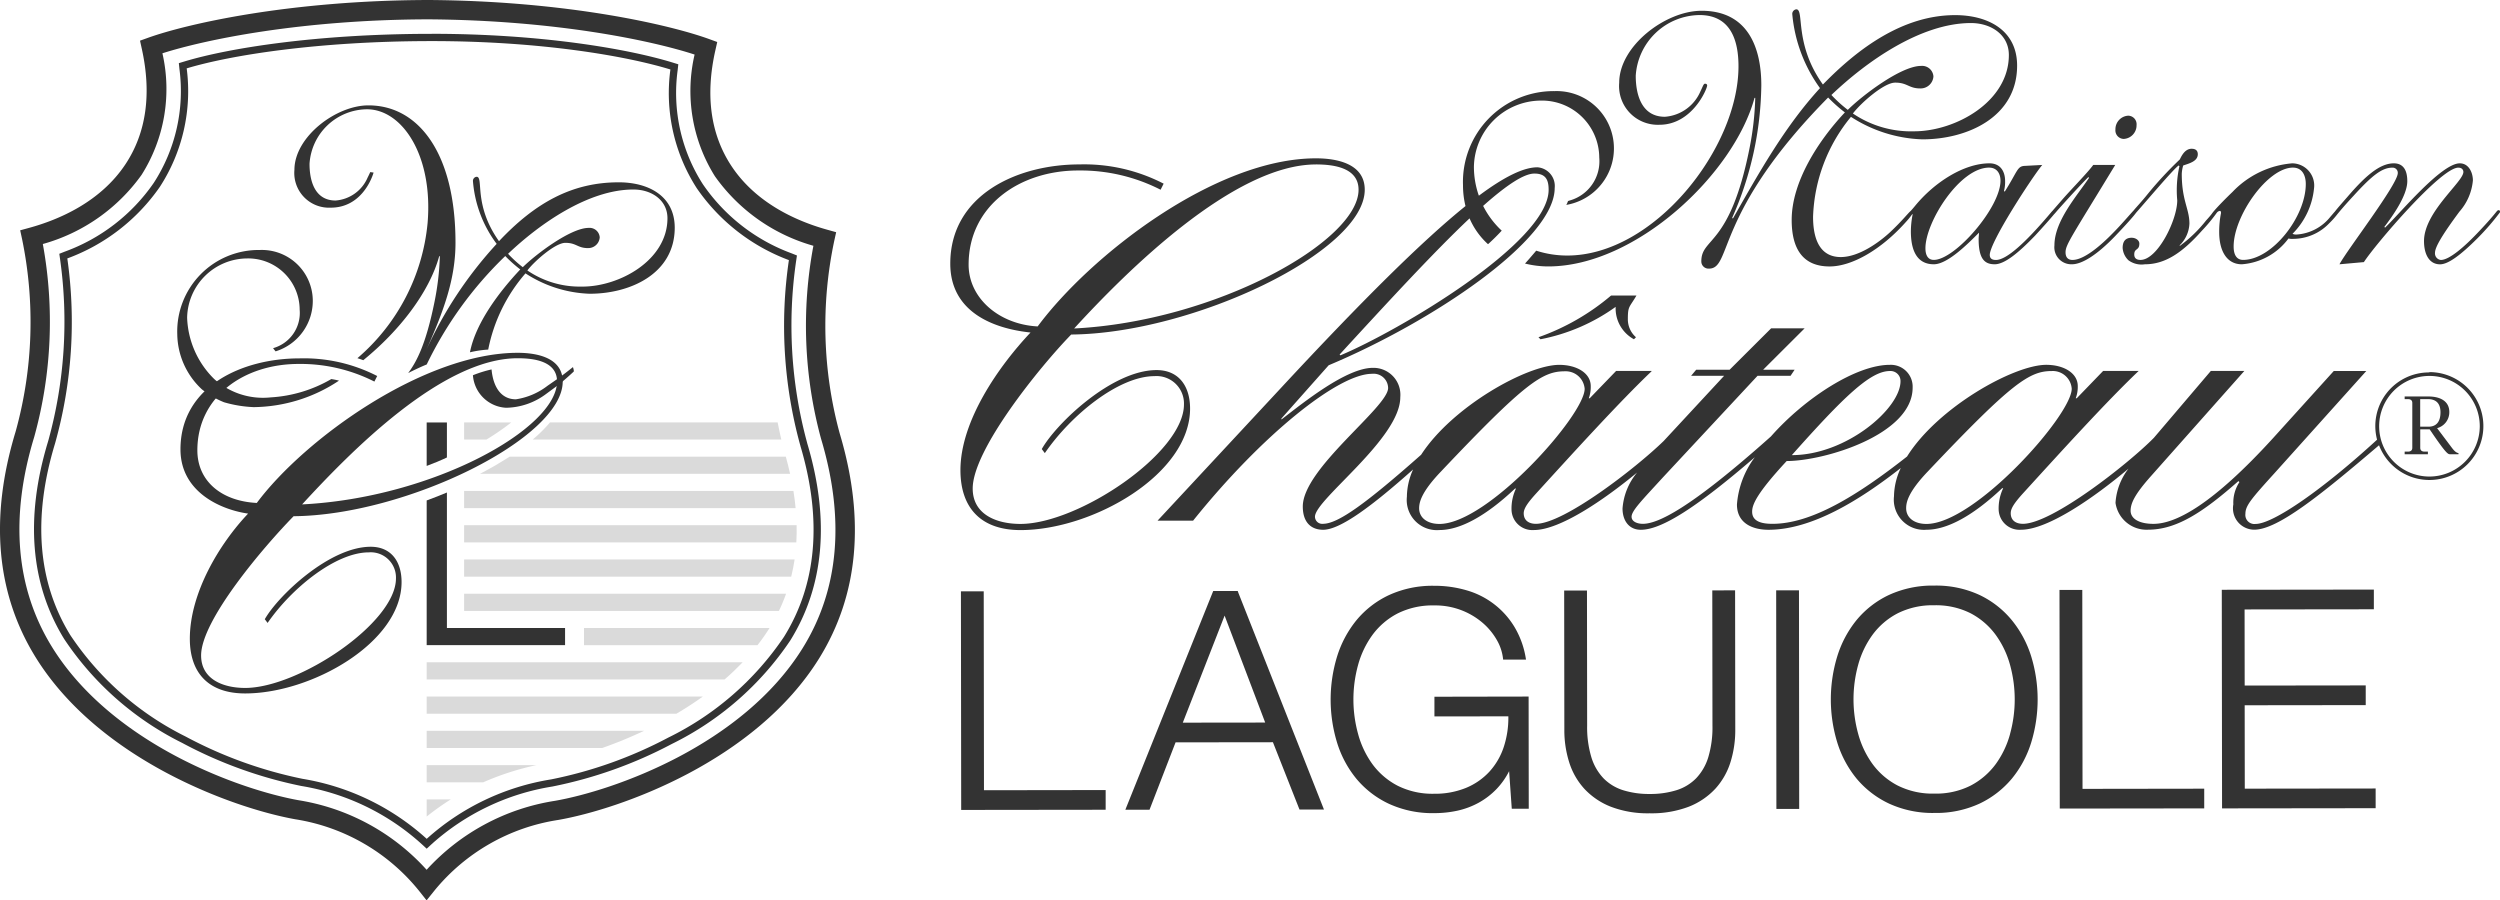 <svg xmlns="http://www.w3.org/2000/svg" width="220.837" height="79.532" viewBox="0 0 220.837 79.532">
  <g id="mcl-logo" transform="translate(-858.07 -213.695)">
    <g id="Groupe_305" data-name="Groupe 305">
      <g id="Groupe_304" data-name="Groupe 304">
        <g id="Groupe_297" data-name="Groupe 297">
          <path id="Tracé_267" data-name="Tracé 267" d="M948.21,260.52c6.371,0,14.985-4.92,14.985-10.734,0-1.968-.987-3.4-2.961-3.4-3.948,0-8.883,4.741-10.139,6.977l.269.358c2.333-3.4,6.55-6.8,9.691-6.8a2.422,2.422,0,0,1,2.6,2.5c0,4.294-9.331,10.555-14.446,10.555-2.063,0-4.216-.8-4.216-3.13,0-3.4,5.831-10.645,8.7-13.6,10.767-.09,25.931-7.335,25.931-12.792,0-2.325-2.512-2.773-4.307-2.773-8.973,0-20.009,8.677-24.585,14.849-3.41-.179-6.1-2.5-6.1-5.456,0-5.188,4.487-8.319,9.691-8.319a15.555,15.555,0,0,1,7.268,1.7l.269-.536a15.266,15.266,0,0,0-7.447-1.7c-5.474,0-11.4,2.684-11.4,8.766,0,4.205,3.679,5.725,7.089,6.083-2.782,2.952-6.192,7.782-6.192,12.165C942.916,258.642,944.8,260.52,948.21,260.52Zm26.1-32.3c1.525,0,3.768.268,3.768,2.236,0,4.562-12.651,11.629-25.123,12.255C957.536,237.7,967.047,228.222,974.315,228.222Z" fill="#333"/>
          <path id="Tracé_268" data-name="Tracé 268" d="M1074.638,253.226l-1.287-1.71a1.458,1.458,0,0,0,1.079-1.425c0-.959-.805-1.373-1.845-1.373h-2.1v.233h.286c.207,0,.389.078.389.337v3.964c0,.259-.182.337-.389.337h-.286v.233h2.053v-.233h-.286c-.208,0-.39-.078-.39-.337V251.62h.831c1.482,2.2,1.625,2.2,1.807,2.2h.741v-.1C1075.093,253.693,1074.937,253.628,1074.638,253.226Zm-2.053-1.839h-.728v-2.436h.676c.6,0,1.117.259,1.117,1.166C1073.65,250.946,1073.287,251.387,1072.585,251.387Z" fill="#333"/>
          <path id="Tracé_269" data-name="Tracé 269" d="M1072.663,246.593a4.739,4.739,0,0,0-4.615,5.941c-4.752,4.366-9.173,7.443-10.73,7.443a.8.8,0,0,1-.9-.894c0-.716.493-1.3,2.6-3.623l8.076-8.99h-2.872l-5.338,5.9c-5.294,5.814-8.569,7.6-10.588,7.6-1.257,0-2.019-.447-2.019-1.163,0-.671.4-1.476,1.75-3l8.3-9.348h-2.961l-5.034,5.912c-2.252,2.292-9,7.595-11.568,7.595-.583,0-1.076-.268-1.076-.939,0-.4.269-.85,1.076-1.744,3.141-3.444,7.358-8.1,10.229-10.824h-3.14l-2.333,2.415h-.09a2.881,2.881,0,0,0,.179-1.073c0-1.163-1.256-1.879-2.781-1.879-2.869,0-9.592,3.764-12.3,8.1-4.451,3.5-8.473,5.945-11.889,5.945-.9,0-1.794-.179-1.794-1.073,0-.626.4-1.61,3.05-4.473,3.32,0,11.127-2.325,11.127-6.485a1.929,1.929,0,0,0-2.019-2.013c-2.976,0-7.514,2.942-10.5,6.327-7.256,6.472-10.025,7.717-11.321,7.717-.449,0-.987-.179-.987-.626,0-.537.942-1.476,2.781-3.489l8.344-8.958h2.917l.358-.537h-2.781l3.666-3.657h-2.96l-3.667,3.657H1007.9l-.449.537h2.916l-5.339,5.759c-2.489,2.416-8.82,7.314-11.285,7.314-.58,0-1.07-.266-1.076-.928.005-.4.276-.847,1.076-1.732,3.14-3.444,7.357-8.095,10.228-10.824h-.024l.024-.023h-3.14l-2.333,2.415h-.082a2.872,2.872,0,0,0,.172-1.05h0v-.022c0-1.163-1.257-1.879-2.782-1.879-2.833,0-9.431,3.672-12.2,7.94-4.853,4.295-7.345,6.1-8.661,6.1a.639.639,0,0,1-.718-.626c0-1.521,7.537-6.888,7.537-10.555a2.378,2.378,0,0,0-2.422-2.594c-2.333,0-6.1,3.041-8.076,4.562v-.09l4.172-4.7c9.063-3.8,19.965-11.047,19.965-15.654a1.655,1.655,0,0,0-1.526-1.834c-1.2,0-2.88.8-5.172,2.509a7.687,7.687,0,0,1-.437-2.561,5.947,5.947,0,0,1,5.89-5.84,5.062,5.062,0,0,1,5.182,5.038,3.6,3.6,0,0,1-2.607,3.786l-.152.048a1.675,1.675,0,0,1-.068.169l-.007.019,0,0c0,.008-.006.017-.01.025a1.24,1.24,0,0,1-.066.111.136.136,0,0,0,.048.01,5.064,5.064,0,0,0-1.063-10.044,8.019,8.019,0,0,0-8.111,8.311,7.643,7.643,0,0,0,.22,1.844c-3.809,3.071-9.1,8.306-16.346,16.116l-10.856,11.674h3.14c6.1-7.6,12.831-12.971,15.792-12.971a1.278,1.278,0,0,1,1.435,1.253c0,1.7-7.537,7.111-7.537,10.465,0,1.432.763,2.058,1.795,2.058,1.525,0,4.373-2.14,7.949-5.327a5.934,5.934,0,0,0-.548,2.375v.024a2.664,2.664,0,0,0,2.872,2.951c1.839,0,4.127-1.252,6.684-3.667h.08a4.142,4.142,0,0,0-.394,1.855v.023a1.84,1.84,0,0,0,1.974,1.789c2.294,0,6.174-2.648,9.122-5.082a5.592,5.592,0,0,0-1.29,3.18c0,1.029.538,1.879,1.616,1.879,1.819,0,4.886-1.936,10.073-6.411a7.957,7.957,0,0,0-1.582,4.175c0,1.7,1.435,2.236,2.781,2.236,3.83,0,8.03-2.591,11.691-5.455a6.008,6.008,0,0,0-.6,2.5,2.664,2.664,0,0,0,2.871,2.952c1.84,0,4.127-1.252,6.685-3.668h.089a4.157,4.157,0,0,0-.4,1.879,1.84,1.84,0,0,0,1.974,1.789c2.393,0,6.512-2.882,9.5-5.4a5.489,5.489,0,0,0-1.151,3.025,2.771,2.771,0,0,0,2.871,2.371c2.513,0,4.845-1.521,7.986-4.294l.089.09a3.323,3.323,0,0,0-.538,1.968,1.888,1.888,0,0,0,1.84,2.236c2.071,0,5.836-3.026,11.03-7.459a4.765,4.765,0,1,0,4.449-6.462Zm-47.654-.123a.883.883,0,0,1,.942.9c0,2.415-4.8,6.529-9.6,6.529C1020.971,248.706,1023.3,246.47,1025.009,246.47Zm-37.126-13.486a6.607,6.607,0,0,0,1.63,2.281c.048-.042.1-.084.143-.127.147-.136.291-.274.434-.414s.284-.284.423-.429c.071-.074.141-.15.211-.225a7.728,7.728,0,0,1-1.642-2.187c2.011-1.788,3.583-2.856,4.53-2.856.987,0,1.256.537,1.256,1.431,0,4.7-13.369,12.523-18.394,14.626l-.07-.071C980.707,240.331,984.722,235.967,987.883,232.984Zm-2.527,22.365c7.447-7.872,8.973-8.856,10.947-8.856a1.68,1.68,0,0,1,1.748,1.551c-.019,2.34-8.572,11.933-12.829,11.933-1.12,0-1.792-.58-1.794-1.383C983.431,258.1,983.584,257.2,985.356,255.349Zm42.888,4.628c-1.121,0-1.794-.581-1.794-1.386,0-.492.134-1.387,1.929-3.265,7.447-7.872,8.972-8.856,10.947-8.856a1.678,1.678,0,0,1,1.749,1.565C1041.075,250.361,1032.506,259.977,1028.244,259.977Zm44.419-4.186a4.444,4.444,0,1,1,4.457-4.443A4.458,4.458,0,0,1,1072.663,255.791Z" fill="#333"/>
          <path id="Tracé_270" data-name="Tracé 270" d="M1000.385,239.8a20.338,20.338,0,0,1-6.415,3.685l.179.179a16.862,16.862,0,0,0,6.64-2.863,3.1,3.1,0,0,0,1.615,2.863l.18-.179a2.1,2.1,0,0,1-.718-1.61c0-1.163.134-1,.762-2.075Z" fill="#333"/>
          <path id="Tracé_271" data-name="Tracé 271" d="M944.989,283.5l-.022-17.571-2.014,0,.024,19.311,12.761-.016,0-1.74Z" fill="#333"/>
          <path id="Tracé_272" data-name="Tracé 272" d="M967.409,265.9l-2.169,0-7.762,19.32,2.136,0,2.3-5.949,8.6-.011,2.345,5.943,2.162,0-7.6-19.243Zm-4.857,11.631,3.693-9.455,3.585,9.446Z" fill="#333"/>
          <path id="Tracé_273" data-name="Tracé 273" d="M1009.325,265.849l.015,11.932a9.192,9.192,0,0,1-.368,2.8,4.661,4.661,0,0,1-1.077,1.866,4.174,4.174,0,0,1-1.734,1.05,7.786,7.786,0,0,1-2.362.334h-.012a7.666,7.666,0,0,1-2.324-.328,4.194,4.194,0,0,1-1.737-1.046,4.665,4.665,0,0,1-1.081-1.864,9.181,9.181,0,0,1-.375-2.8l-.015-11.933-2.014,0,.015,12.334a9.389,9.389,0,0,0,.425,2.826,6.235,6.235,0,0,0,1.339,2.35,6.376,6.376,0,0,0,2.346,1.588,9.107,9.107,0,0,0,3.419.579h.016a9.218,9.218,0,0,0,3.46-.587,6.388,6.388,0,0,0,2.343-1.594,6.251,6.251,0,0,0,1.333-2.353,9.438,9.438,0,0,0,.418-2.828l-.016-12.334Z" fill="#333"/>
          <rect id="Rectangle_81" data-name="Rectangle 81" width="2.014" height="19.311" transform="matrix(1, -0.001, 0.001, 1, 1014.968, 265.842)" fill="#333"/>
          <path id="Tracé_274" data-name="Tracé 274" d="M1035.771,268.463a8.312,8.312,0,0,0-2.855-2.218,9.125,9.125,0,0,0-3.977-.822h-.015a9.219,9.219,0,0,0-4,.831,8.285,8.285,0,0,0-2.864,2.226,9.543,9.543,0,0,0-1.7,3.206,13.017,13.017,0,0,0,.009,7.61,9.434,9.434,0,0,0,1.713,3.19,8.364,8.364,0,0,0,2.87,2.2,9.2,9.2,0,0,0,3.989.821h.015a9.135,9.135,0,0,0,3.989-.831,8.4,8.4,0,0,0,2.85-2.211,9.413,9.413,0,0,0,1.705-3.194,12.994,12.994,0,0,0-.009-7.609A9.563,9.563,0,0,0,1035.771,268.463Zm-.137,10.052a8.182,8.182,0,0,1-1.271,2.676,6.487,6.487,0,0,1-2.2,1.891,6.783,6.783,0,0,1-3.219.716h-.012a6.857,6.857,0,0,1-3.223-.709,6.4,6.4,0,0,1-2.214-1.885,8.149,8.149,0,0,1-1.279-2.673h0a11.474,11.474,0,0,1-.007-6.1,8.171,8.171,0,0,1,1.272-2.663,6.434,6.434,0,0,1,2.209-1.891,6.89,6.89,0,0,1,3.234-.716h.011a6.8,6.8,0,0,1,3.21.708,6.484,6.484,0,0,1,2.2,1.886,8.206,8.206,0,0,1,1.278,2.66,11.449,11.449,0,0,1,.007,6.1Z" fill="#333"/>
          <path id="Tracé_275" data-name="Tracé 275" d="M1042.03,283.379l-.021-17.571-2.014,0,.024,19.311,12.761-.016,0-1.74Z" fill="#333"/>
          <path id="Tracé_276" data-name="Tracé 276" d="M1056.362,283.361l-.009-7.367,10.693-.013,0-1.74-10.693.013-.008-6.724,11.419-.014,0-1.74-13.433.017.024,19.311,13.567-.017,0-1.74Z" fill="#333"/>
          <path id="Tracé_277" data-name="Tracé 277" d="M984.78,275.241l0,1.739,6.53-.008a8.262,8.262,0,0,1-.4,2.69,6.05,6.05,0,0,1-1.268,2.192,5.843,5.843,0,0,1-2.074,1.439,7.228,7.228,0,0,1-2.8.518h-.014a6.864,6.864,0,0,1-3.221-.708,6.424,6.424,0,0,1-2.214-1.885,8.147,8.147,0,0,1-1.278-2.673,11.461,11.461,0,0,1-.008-6.1,8.171,8.171,0,0,1,1.272-2.663,6.431,6.431,0,0,1,2.209-1.891,6.893,6.893,0,0,1,3.234-.716h.011a6.42,6.42,0,0,1,4.295,1.552,5.77,5.77,0,0,1,1.245,1.514,4.222,4.222,0,0,1,.541,1.637l.008.084,2.022,0-.018-.108a7.8,7.8,0,0,0-1.01-2.791,7.269,7.269,0,0,0-4.221-3.223,10.032,10.032,0,0,0-2.864-.4h-.011a9.2,9.2,0,0,0-4,.831,8.276,8.276,0,0,0-2.865,2.225,9.558,9.558,0,0,0-1.705,3.207,13.015,13.015,0,0,0,.009,7.609,9.392,9.392,0,0,0,1.714,3.19,8.341,8.341,0,0,0,2.869,2.2,9.193,9.193,0,0,0,3.988.821h.016a9.6,9.6,0,0,0,2.048-.218,7.061,7.061,0,0,0,1.865-.7,6.661,6.661,0,0,0,1.593-1.224,6.571,6.571,0,0,0,1.1-1.565l.234,3.319h1.5l-.012-9.91Z" fill="#333"/>
          <path id="Tracé_278" data-name="Tracé 278" d="M1004.655,224.716c2.9,0,4.216-3.177,4.216-3.466,0-.1-.064-.16-.193-.16s-.193.257-.386.642a3.708,3.708,0,0,1-3.154,2.278c-2.06,0-2.575-1.957-2.575-3.626a5.717,5.717,0,0,1,5.633-5.359c2.8,0,3.443,2.311,3.443,4.525,0,7.252-7.467,16.718-15.128,16.718a8.911,8.911,0,0,1-2.74-.43c-.076.09-.152.181-.23.271-.13.153-.262.305-.394.457s-.242.274-.364.41a8.51,8.51,0,0,0,2.055.254c7.725,0,16.383-8.15,18.218-14.889h.064a26.274,26.274,0,0,1-.515,4.493c-1.738,8.7-4.249,7.8-4.249,9.947a.634.634,0,0,0,.676.642c2.06,0,.451-4.91,10.526-15.114a13.185,13.185,0,0,0,1.48,1.316c-2.382,2.535-4.7,6.161-4.7,9.5,0,2.567,1,4.107,3.347,4.107,2,0,4.571-1.508,6.7-3.882a6.8,6.8,0,0,0,.59-.72.1.1,0,0,1,.052-.018,8.045,8.045,0,0,0-.161,1.508c0,1.444.387,2.92,2.028,2.92,1.223,0,3.026-1.829,3.991-2.792,0,.161-.032.353-.032.578,0,1.765.547,2.214,1.416,2.214s2.093-.995,3.573-2.535c.6-.648,1.384-1.525,1.664-1.873.06-.058.147-.159.3-.341,1.545-1.733,2.35-2.567,2.736-2.952l.064.064c-1.094,1.636-3.058,3.818-3.058,5.968a1.5,1.5,0,0,0,1.545,1.669c.9,0,2.221-.834,3.8-2.471,1-1.047,1.6-1.722,1.837-2.041l.062-.077c.772-.866,3.347-3.915,3.733-4.139l.065.064a9.667,9.667,0,0,0-.193,3.016c0,1.733-1.738,5.263-3.251,5.263-.387,0-.547-.193-.547-.481,0-.578.45-.322.45-.963,0-.289-.322-.514-.676-.514-.579,0-.8.353-.8.9a1.664,1.664,0,0,0,.515,1.091,1.955,1.955,0,0,0,1.448.353c1.8,0,3.315-1.027,5.053-2.984a14.486,14.486,0,0,0,1.3-1.567.41.41,0,0,1,.274-.166c.064,0,.1.064.1.192a8.261,8.261,0,0,0-.162,1.669c0,1.733.708,2.856,2,2.856a5.64,5.64,0,0,0,4.12-2.278,1.343,1.343,0,0,0,.418.032,4.433,4.433,0,0,0,3.187-1.38,7.681,7.681,0,0,0,.757-.853c.174-.206.532-.648,1.4-1.586,1.642-1.8,2.511-2.471,3.412-2.471a.455.455,0,0,1,.483.482c0,.994-4.539,6.866-5.15,8.054l2.156-.193c.966-1.508,6.792-8.343,8.337-8.343.29,0,.451.161.451.385,0,.867-3.477,3.53-3.477,6.1,0,1.155.451,2.054,1.417,2.054.74,0,1.866-.866,3.282-2.278a21.319,21.319,0,0,0,2.029-2.343c0-.064-.033-.16-.13-.16-.193,0-.064.1-1.7,1.829-1.32,1.412-2.672,2.567-3.412,2.567a.584.584,0,0,1-.515-.642c0-.513.708-1.669,2.157-3.626a4.813,4.813,0,0,0,1.19-2.759c0-.674-.354-1.509-1.159-1.509-1.641,0-5.342,4.493-6.6,5.68l-.064-.064c.708-.931,2.028-2.76,2.028-4.043,0-.963-.354-1.573-1.191-1.573-1.256,0-2.543,1.155-4.088,2.952-.332.382-.9,1.02-1.124,1.318-.073.077-.184.212-.388.447a4.151,4.151,0,0,1-2.994,1.573.736.736,0,0,1-.354-.065,6.6,6.6,0,0,0,1.9-4.011,1.959,1.959,0,0,0-1.931-2.214,8.209,8.209,0,0,0-5.279,2.535c-.544.52-1.245,1.229-1.614,1.66-.015.016-.033.037-.053.062-.061.074-.11.137-.144.187-.1.136-.26.326-.506.594a11.921,11.921,0,0,1-2.317,2.246l-.034-.034a2.835,2.835,0,0,0,.871-1.923c0-1.316-.676-2.022-.676-4.4a2.931,2.931,0,0,1,.129-.738c.579-.193,1.287-.385,1.287-.995,0-.289-.161-.481-.547-.481-.708,0-1,.93-1.062.962a33,33,0,0,0-2.8,3.017c-.611.762-1.039,1.195-1.255,1.467-.318.337-1.15,1.317-1.834,2-1.062,1.091-2.542,2.375-3.572,2.375-.29,0-.612-.129-.612-.674,0-.674.526-1.365,4.389-7.719h-1.943c-.483.674-1.931,2.136-2.768,3.1-.467.537-.709.81-.835.961-.057.049-.154.174-.419.483-1.867,2.182-3.6,3.851-4.571,3.851-.419,0-.547-.193-.547-.449,0-1.124,3.733-6.852,4.635-7.944l-1.545.082c-.676.032-.612.449-1.771,2.278l-.064-.064a3.068,3.068,0,0,0,.1-.866c0-.867-.419-1.573-1.384-1.573-2.221,0-4.828,1.637-6.567,3.755-.19.233-.311.364-.39.453-.207.164-.756.876-1.8,1.857-.966.9-2.768,2.214-4.377,2.214s-2.446-1.219-2.446-3.562a14.628,14.628,0,0,1,3.347-8.824,12.3,12.3,0,0,0,6.309,1.989c3.959,0,8.368-1.957,8.368-6.513,0-3.177-2.639-4.461-5.472-4.461-4.6,0-8.561,2.92-11.683,6.129-2.575-3.594-1.61-6.642-2.35-6.642a.406.406,0,0,0-.354.449,13.138,13.138,0,0,0,2.446,6.514c-3.122,3.4-5.407,7.509-7.693,11.52l-.064-.064a29.654,29.654,0,0,0,2.575-11.713c0-3.176-1.094-6.578-5.279-6.578-3.186,0-7.274,3.113-7.274,6.354A3.418,3.418,0,0,0,1004.655,224.716Zm55.969,3.786c.8,0,1.127.674,1.127,1.444,0,2.92-2.993,6.707-5.536,6.707-.451,0-.837-.289-.837-1.188C1055.378,232.77,1058.371,228.5,1060.624,228.5Zm-26.841,0c.675,0,1,.514,1,1.156,0,2.374-4.023,6.995-5.89,6.995-.515,0-.74-.417-.74-1.027C1028.15,233.316,1031.176,228.5,1033.783,228.5Zm-1.608-12.771c1.77,0,3.347,1.027,3.347,2.824,0,4.14-4.731,6.739-8.369,6.739a9.133,9.133,0,0,1-5.407-1.573c.676-.9,2.736-2.727,3.734-2.727,1.094,0,1.191.513,2.221.513a1.134,1.134,0,0,0,1.158-1.059,1,1,0,0,0-1.094-.93c-1.77,0-5.214,2.631-6.469,3.882a11.354,11.354,0,0,1-1.449-1.315C1022.969,219.1,1027.765,215.731,1032.175,215.731Z" fill="#333"/>
          <path id="Tracé_279" data-name="Tracé 279" d="M1045.676,225.967a1.2,1.2,0,0,0,1.126-1.219.754.754,0,0,0-.74-.834,1.2,1.2,0,0,0-1.126,1.219A.754.754,0,0,0,1045.676,225.967Z" fill="#333"/>
        </g>
        <g id="Groupe_303" data-name="Groupe 303">
          <g id="Groupe_302" data-name="Groupe 302">
            <path id="Tracé_280" data-name="Tracé 280" d="M896.206,217.325c9.654,0,17.212,1.321,21.084,2.508a15.524,15.524,0,0,0,2.327,10.485,17.15,17.15,0,0,0,8.14,6.354,39.756,39.756,0,0,0,.983,16.285l.008.027.008.027.019.065v.006l0,.005c1.936,6.524,1.449,12.2-1.447,16.856a26.229,26.229,0,0,1-10.211,8.9,37.909,37.909,0,0,1-10.366,3.7,21.521,21.521,0,0,0-10.988,5.25,21.53,21.53,0,0,0-10.964-5.3,37.953,37.953,0,0,1-10.349-3.745,26.253,26.253,0,0,1-10.169-8.95c-2.875-4.675-3.335-10.349-1.365-16.874l.019-.064.008-.028.008-.028a39.693,39.693,0,0,0,1.065-16.28,17.148,17.148,0,0,0,8.17-6.317,15.516,15.516,0,0,0,2.375-10.472c3.914-1.181,11.587-2.385,21.371-2.41h.271m0-.641v0h-.273c-10.022.025-17.706,1.275-21.555,2.436l-.508.154.055.526a14.919,14.919,0,0,1-2.272,10.053,16.321,16.321,0,0,1-7.87,6.074l-.471.186.071.5a39.481,39.481,0,0,1-1.022,15.93l-.027.092-.007.027-.005.015-.019.065c-2.023,6.7-1.541,12.553,1.433,17.39a26.866,26.866,0,0,0,10.414,9.18,38.616,38.616,0,0,0,10.538,3.812,20.877,20.877,0,0,1,10.642,5.141l.434.4.435-.4a20.886,20.886,0,0,1,10.666-5.092,38.642,38.642,0,0,0,10.556-3.762,26.871,26.871,0,0,0,10.456-9.132c3-4.823,3.508-10.669,1.517-17.376l-.021-.073-.008-.027,0-.015-.026-.091a39.5,39.5,0,0,1-.942-15.935l.073-.5-.47-.188a16.322,16.322,0,0,1-7.842-6.11,14.922,14.922,0,0,1-2.225-10.064l.058-.526-.508-.156c-4-1.226-11.686-2.537-21.272-2.537Z" fill="#333"/>
            <g id="Groupe_298" data-name="Groupe 298">
              <path id="Tracé_281" data-name="Tracé 281" d="M905.124,252.523h21.963c-.092-.392-.2-.9-.323-1.514h-20.11A12.679,12.679,0,0,1,905.124,252.523Z" fill="#dadada"/>
              <path id="Tracé_282" data-name="Tracé 282" d="M899.068,251.009v1.514h1.974a22.893,22.893,0,0,0,2.191-1.511Z" fill="#dadada"/>
              <path id="Tracé_283" data-name="Tracé 283" d="M901.795,254.826c-.493.291-1.332.725-1.332.725h27.4q-.166-.75-.378-1.515H903.083S902.567,254.369,901.795,254.826Z" fill="#dadada"/>
              <path id="Tracé_284" data-name="Tracé 284" d="M899.068,258.578h29.283q-.07-.747-.194-1.514H899.068Z" fill="#dadada"/>
              <path id="Tracé_285" data-name="Tracé 285" d="M899.068,261.605h29.346q.042-.744.026-1.514H899.068Z" fill="#dadada"/>
              <path id="Tracé_286" data-name="Tracé 286" d="M899.068,264.632h28.894c.122-.5.223-1,.3-1.514H899.068Z" fill="#dadada"/>
              <path id="Tracé_287" data-name="Tracé 287" d="M899.068,267.659h27.808a15.5,15.5,0,0,0,.631-1.514H899.068Z" fill="#dadada"/>
              <path id="Tracé_288" data-name="Tracé 288" d="M909.657,270.686h15.326a17.685,17.685,0,0,0,1.063-1.514H909.657Z" fill="#dadada"/>
              <path id="Tracé_289" data-name="Tracé 289" d="M895.76,273.713h26.318c.546-.471,1.078-.978,1.591-1.514H895.76Z" fill="#dadada"/>
              <path id="Tracé_290" data-name="Tracé 290" d="M895.76,276.74h22.061c.752-.443,1.539-.945,2.332-1.514H895.76Z" fill="#dadada"/>
              <path id="Tracé_291" data-name="Tracé 291" d="M895.76,279.767h15.511a38.966,38.966,0,0,0,3.689-1.514h-19.2Z" fill="#dadada"/>
              <path id="Tracé_292" data-name="Tracé 292" d="M895.76,282.8h4.995a24.364,24.364,0,0,1,4.685-1.515h-9.68Z" fill="#dadada"/>
              <path id="Tracé_293" data-name="Tracé 293" d="M895.76,285.811l.01.008a22.061,22.061,0,0,1,2.125-1.511H895.76Z" fill="#dadada"/>
            </g>
            <g id="Groupe_299" data-name="Groupe 299">
              <path id="Tracé_294" data-name="Tracé 294" d="M895.753,293.227l-.669-.843a17.537,17.537,0,0,0-10.927-6.318c-5.5-.987-17.373-5.261-22.977-14.371-3.441-5.6-4.03-12.259-1.751-19.807l.037-.128a36.2,36.2,0,0,0,.557-16.931l-.17-.789.782-.214c2.668-.729,6.312-2.3,8.516-5.62,1.838-2.773,2.325-6.2,1.449-10.186l-.161-.733.708-.254c3.421-1.226,12.492-3.309,24.792-3.338,12.306.086,21.366,2.211,24.781,3.453l.707.257-.165.732c-.9,3.982-.423,7.411,1.4,10.193,2.188,3.334,5.825,4.918,8.49,5.659l.78.218-.174.788a36.241,36.241,0,0,0,.473,16.936l.038.129c2.242,7.556,1.622,14.217-1.845,19.8-5.646,9.084-17.542,13.3-23.043,14.265a17.544,17.544,0,0,0-10.957,6.267Zm-33.9-57.978a38.1,38.1,0,0,1-.745,16.988l-.041.141c-2.133,7.065-1.6,13.262,1.57,18.424,5.286,8.594,16.584,12.643,21.819,13.583a19.358,19.358,0,0,1,11.3,6.143,19.366,19.366,0,0,1,11.328-6.091c5.24-.916,16.556-4.912,21.883-13.481,3.2-5.147,3.755-11.343,1.657-18.414l-.041-.142a38.122,38.122,0,0,1-.661-16.994,15.974,15.974,0,0,1-8.7-6.141,14.187,14.187,0,0,1-1.795-10.751c-3.748-1.219-12.2-3.031-23.5-3.111-11.292.027-19.756,1.8-23.51,3a14.187,14.187,0,0,1-1.844,10.743A15.988,15.988,0,0,1,861.857,235.249Z" fill="#333"/>
            </g>
            <g id="Groupe_301" data-name="Groupe 301">
              <g id="Groupe_300" data-name="Groupe 300">
                <path id="Tracé_295" data-name="Tracé 295" d="M895.76,254.853l.916-.36c.315-.124.872-.388.872-.388v-3.094l-1.788,0Z" fill="#333"/>
                <path id="Tracé_296" data-name="Tracé 296" d="M897.548,257.2s-.609.253-.849.346-.939.357-.939.357v12.782h12.225v-1.517H897.548Z" fill="#333"/>
                <path id="Tracé_297" data-name="Tracé 297" d="M907.453,247.652c.413-.335.842-.711,1.292-1.13.052-.049-.063-.4-.063-.4-.427.342-.854.671-1.274.977l-.966.669a6.061,6.061,0,0,1-2.8,1.2c-1.269,0-2-1.024-2.151-2.639a10.425,10.425,0,0,0-1.645.513,3.1,3.1,0,0,0,2.928,2.873,6.043,6.043,0,0,0,3.472-1.173ZM877,247.183a7.962,7.962,0,0,1-2.4-5.429,5.337,5.337,0,0,1,5.3-5.23,4.544,4.544,0,0,1,4.641,4.532,3.231,3.231,0,0,1-2.348,3.394c.064.09.221.283.221.283a4.672,4.672,0,0,0,3.285-4.567,4.5,4.5,0,0,0-4.67-4.388,7.2,7.2,0,0,0-7.3,7.442,6.76,6.76,0,0,0,2.173,4.866,7.845,7.845,0,0,0,1.953,1.141,10.939,10.939,0,0,0,2.619.432,13.809,13.809,0,0,0,7.541-2.341,6.8,6.8,0,0,0-.681-.138,12.032,12.032,0,0,1-5.356,1.618A6.422,6.422,0,0,1,877,247.183Z" fill="#333"/>
                <path id="Tracé_298" data-name="Tracé 298" d="M912.763,229.8c-4.132-.01-7.389,1.779-10.614,5.2-2.3-3.232-1.317-5.689-1.981-5.69a.364.364,0,0,0-.319.4,10.621,10.621,0,0,0,2.094,5.527,35.661,35.661,0,0,0-6.279,9.509h0c1.613-3.591,2.642-6.414,2.642-9.612,0-7.947-3.294-12.131-7.686-12.131-2.86-.007-6.535,2.778-6.542,5.687a3.067,3.067,0,0,0,3.2,3.349c2.6.006,3.594-2.41,3.792-3.1l-.295-.042s-.107.243-.226.473a3.354,3.354,0,0,1-2.836,2.038c-1.849,0-2.307-1.762-2.3-3.26a5.137,5.137,0,0,1,5.067-4.8c3.119,0,5.864,4.079,5.361,10.053a17.911,17.911,0,0,1-6.2,11.935c.212.063.373.123.518.177,3.224-2.617,5.838-6.025,6.707-9.185h.058a23.626,23.626,0,0,1-.472,4.031c-.764,3.778-1.59,5.3-2.324,6.288.481-.245,1.159-.567,1.636-.757a33.468,33.468,0,0,1,6.938-9.578,11.857,11.857,0,0,0,1.326,1.184c-1.833,1.942-3.946,4.724-4.444,7.319a9.554,9.554,0,0,1,1.612-.24,14.5,14.5,0,0,1,3.293-6.732,11.04,11.04,0,0,0,5.659,1.8c3.553.008,7.515-1.74,7.525-5.829C917.672,230.966,915.3,229.808,912.763,229.8Zm-3.258,9.209a8.2,8.2,0,0,1-4.85-1.423c.609-.805,2.462-2.442,3.357-2.44.983,0,1.068.463,1.993.465a1.018,1.018,0,0,0,1.042-.948.9.9,0,0,0-.98-.837c-1.589,0-4.686,2.351-5.816,3.471a10.215,10.215,0,0,1-1.3-1.184c2.809-2.672,7.121-5.686,11.079-5.677,1.589,0,3,.929,3,2.542C917.023,236.7,912.77,239.019,909.505,239.012Z" fill="#333"/>
              </g>
            </g>
          </g>
          <path id="Tracé_299" data-name="Tracé 299" d="M879.723,274.95c5.876,0,13.82-4.51,13.82-9.84,0-1.8-.91-3.117-2.731-3.117-3.641,0-8.192,4.347-9.351,6.4l.248.328c2.152-3.116,6.041-6.233,8.938-6.233a2.228,2.228,0,0,1,2.4,2.3c0,3.936-8.606,9.676-13.323,9.676-1.9,0-3.889-.738-3.889-2.87,0-3.116,5.523-9.594,8.171-12.3,9.93-.082,23.771-6.89,23.771-11.892,0-2.132-2.317-2.542-3.972-2.542-8.275,0-18.832,7.6-23.052,13.263-3.145-.164-5.249-1.946-5.249-4.652,0-4.757,4.138-7.627,8.937-7.627a14.417,14.417,0,0,1,6.7,1.558l.248-.492a14.153,14.153,0,0,0-6.868-1.558c-5.048,0-10.509,2.46-10.509,8.036,0,3.855,3.705,5.359,5.974,5.675-2.566,2.707-5.147,7.037-5.147,11.055C874.841,273.228,876.579,274.95,879.723,274.95ZM903.8,245.34c1.407,0,3.476.246,3.476,2.05,0,4.183-11.017,10.287-22.519,10.861C888.975,253.659,897.095,245.34,903.8,245.34Z" fill="#333"/>
        </g>
      </g>
    </g>
  </g>
</svg>
